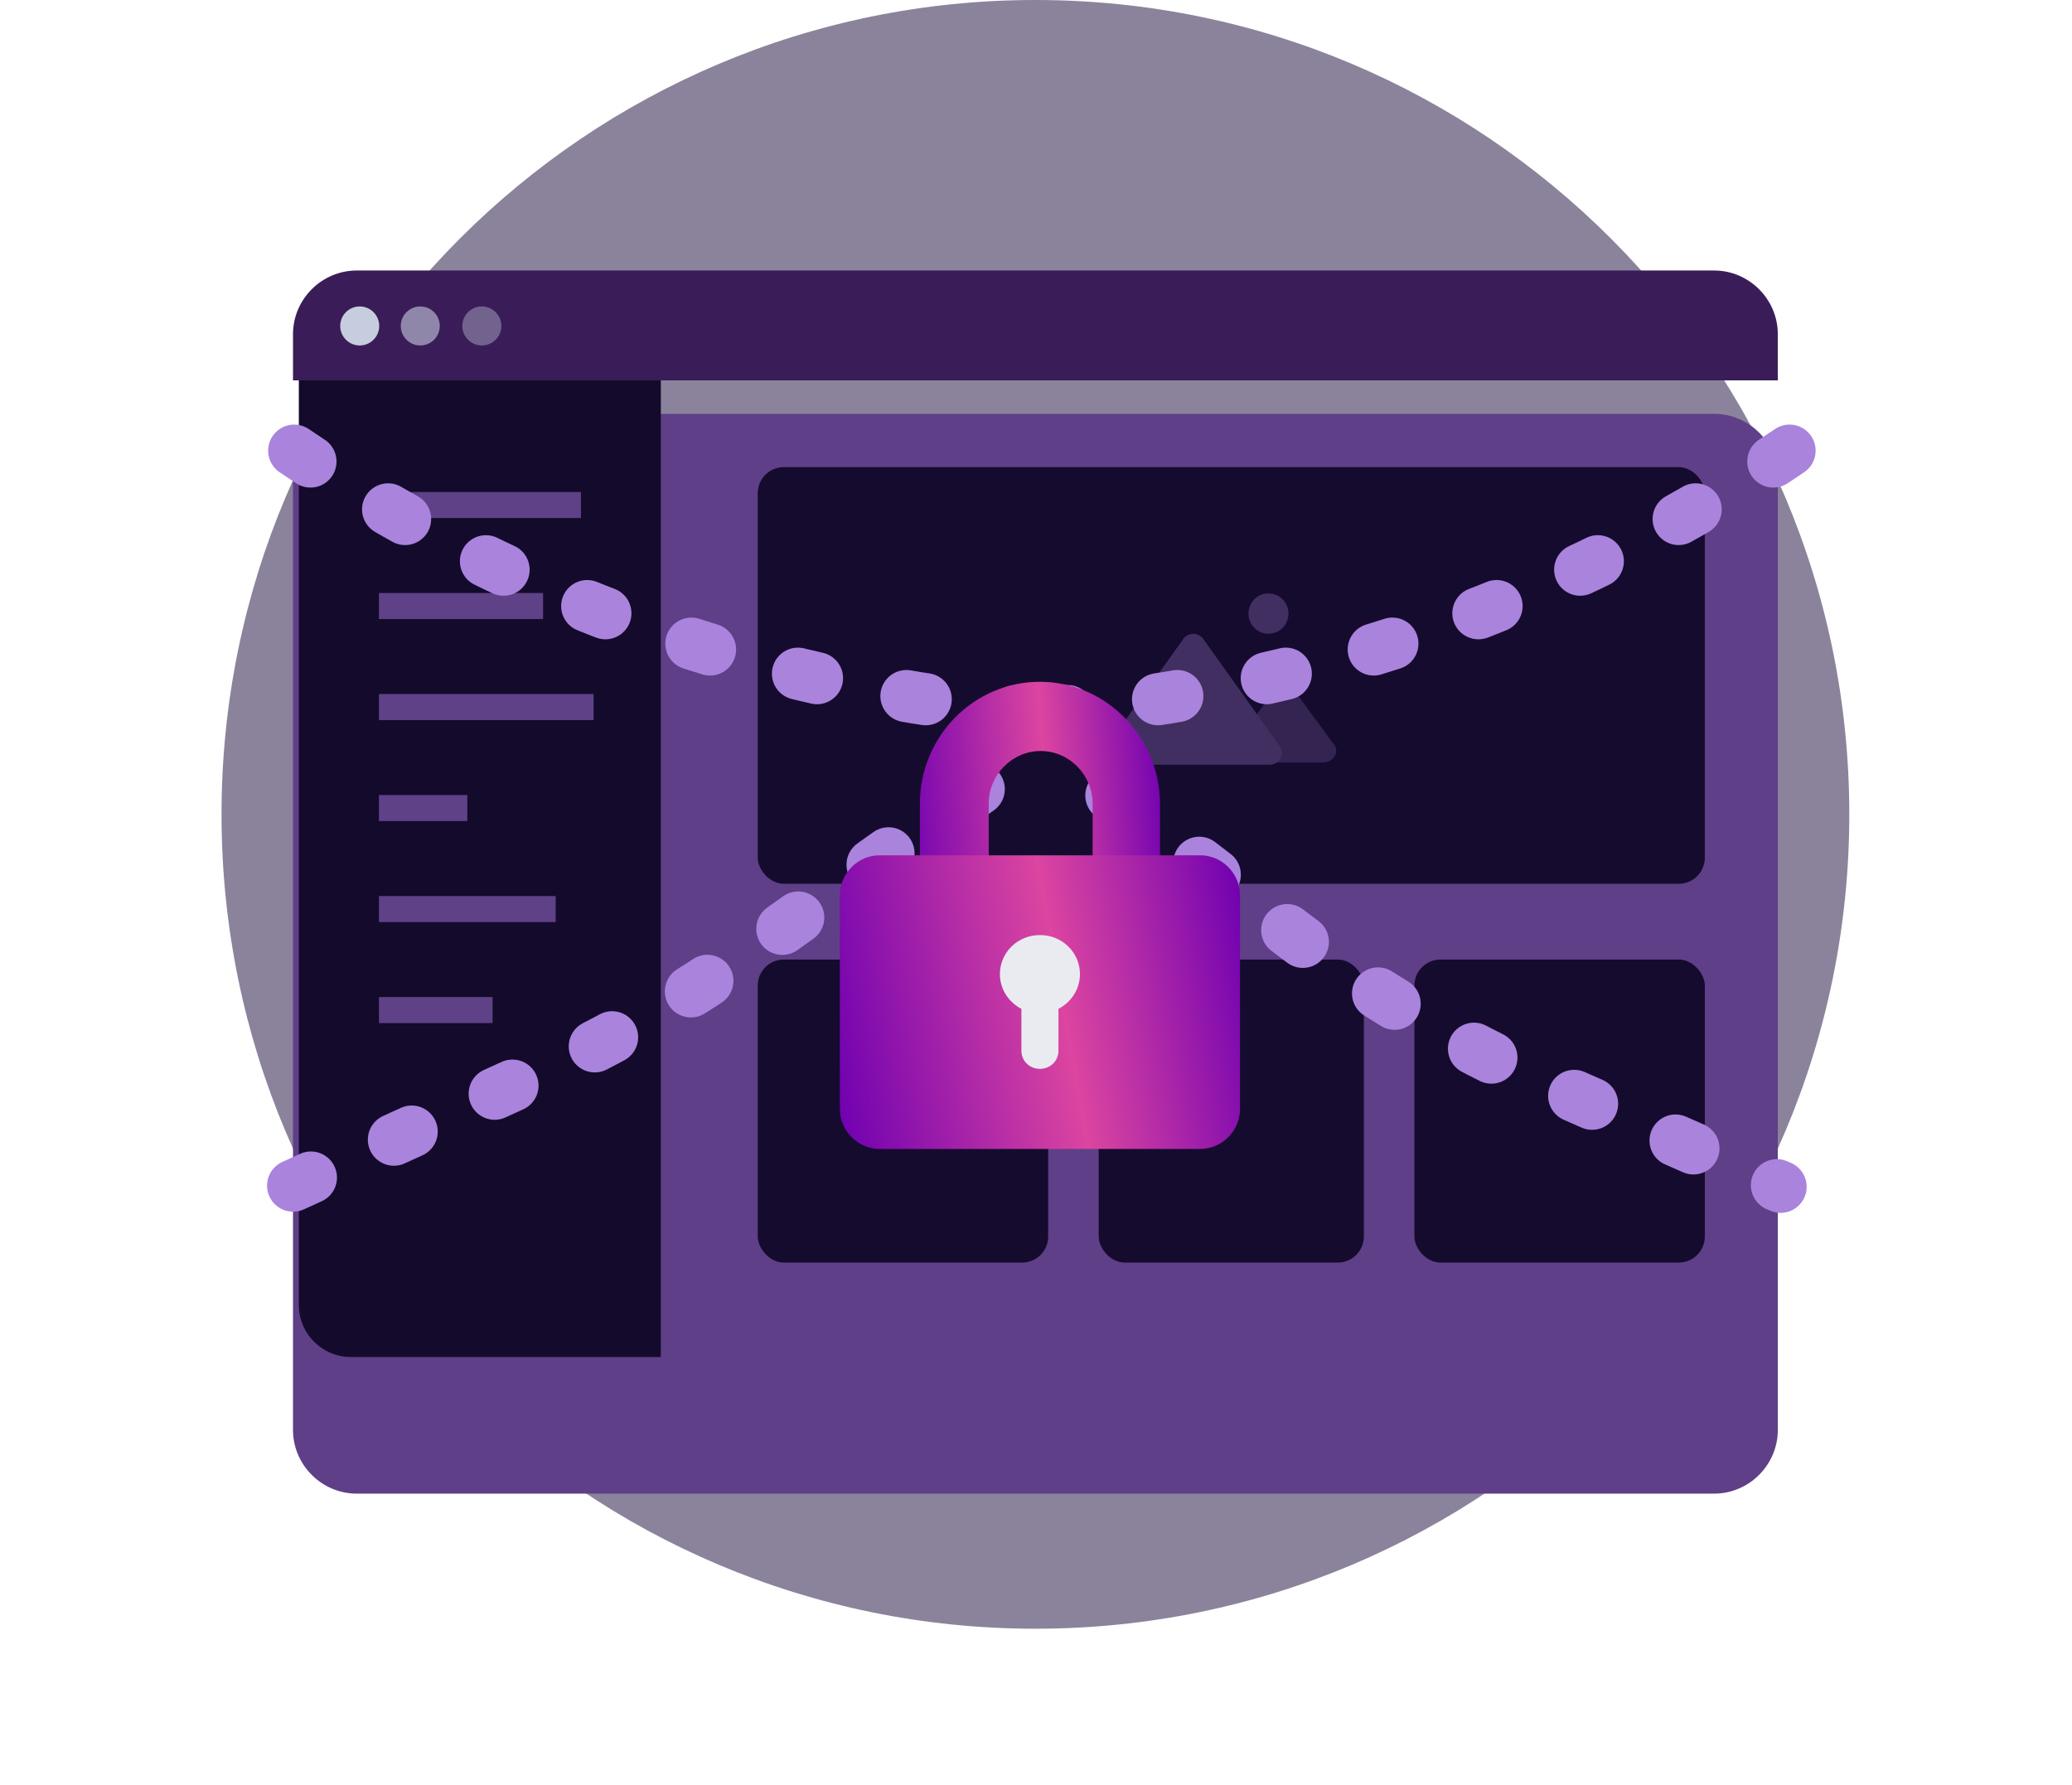 <svg width="159" height="137" viewBox="0 0 159 137" fill="none" xmlns="http://www.w3.org/2000/svg">
<path d="M79.455 125C113.948 125 141.91 97.018 141.91 62.5C141.91 27.982 113.948 0 79.455 0C44.962 0 17 27.982 17 62.5C17 97.018 44.962 125 79.455 125Z" fill="#2D1E4A" fill-opacity="0.55"/>
<g filter="url(#filter0_d_5813_7011)">
<path d="M136.425 25.647V98.745C136.425 101.425 134.219 103.632 131.542 103.632H27.367C24.69 103.632 22.484 101.425 22.484 98.745V25.647C22.484 22.967 24.69 20.761 27.367 20.761H131.542C134.219 20.761 136.425 22.967 136.425 25.647Z" fill="#5F3F87"/>
</g>
<path d="M22.932 28.925H50.709V104.148H26.932C24.723 104.148 22.932 102.357 22.932 100.148V28.925Z" fill="#130A2C"/>
<rect x="58.148" y="35.852" width="72.674" height="31.977" rx="2" fill="#150B2E"/>
<g opacity="0.3">
<path d="M97.339 48.639C98.187 48.639 98.875 47.946 98.875 47.091C98.875 46.236 98.187 45.542 97.339 45.542C96.49 45.542 95.803 46.236 95.803 47.091C95.803 47.946 96.49 48.639 97.339 48.639Z" fill="#AA83DC"/>
<path d="M97.429 58.691H85.711C84.955 58.691 84.514 57.806 84.955 57.238L90.814 49.026C91.192 48.521 91.948 48.521 92.326 49.026L98.185 57.238C98.626 57.87 98.185 58.691 97.429 58.691Z" fill="#AA83DC"/>
<path opacity="0.7" d="M101.508 58.523H95.741C94.865 58.523 94.427 57.605 94.865 56.969L97.712 53.085C98.15 52.52 98.953 52.52 99.391 53.085L102.238 56.969C102.895 57.605 102.384 58.523 101.508 58.523Z" fill="#AA83DC"/>
</g>
<rect x="58.148" y="73.643" width="22.287" height="23.256" rx="2" fill="#150B2E"/>
<rect x="84.311" y="73.643" width="20.349" height="23.256" rx="2" fill="#150B2E"/>
<rect x="108.537" y="73.643" width="22.287" height="23.256" rx="2" fill="#150B2E"/>
<path d="M29.078 38.76H44.582" stroke="#5E4186" stroke-width="2" stroke-miterlimit="10"/>
<path d="M29.078 46.512H41.675" stroke="#5E4186" stroke-width="2" stroke-miterlimit="10"/>
<path d="M29.078 54.264H45.551" stroke="#5E4186" stroke-width="2" stroke-miterlimit="10"/>
<path d="M29.078 62.015H35.861" stroke="#5E4186" stroke-width="2" stroke-miterlimit="10"/>
<path d="M29.078 69.767H42.644" stroke="#5E4186" stroke-width="2" stroke-miterlimit="10"/>
<path d="M29.078 77.519H37.799" stroke="#5E4186" stroke-width="2" stroke-miterlimit="10"/>
<path d="M136.425 25.647V29.194H22.484V25.647C22.484 22.967 24.69 20.761 27.367 20.761H131.542C134.219 20.761 136.425 22.967 136.425 25.647Z" fill="#3A1D58"/>
<path d="M27.604 26.514C28.43 26.514 29.1 25.844 29.1 25.017C29.1 24.189 28.43 23.519 27.604 23.519C26.777 23.519 26.107 24.189 26.107 25.017C26.107 25.844 26.777 26.514 27.604 26.514Z" fill="#C6CDDF"/>
<path opacity="0.6" d="M32.25 26.514C33.077 26.514 33.747 25.844 33.747 25.017C33.747 24.189 33.077 23.519 32.25 23.519C31.424 23.519 30.754 24.189 30.754 25.017C30.754 25.844 31.424 26.514 32.25 26.514Z" fill="#C6CDDF"/>
<path opacity="0.4" d="M36.975 26.514C37.801 26.514 38.471 25.844 38.471 25.017C38.471 24.189 37.801 23.519 36.975 23.519C36.148 23.519 35.478 24.189 35.478 25.017C35.478 25.844 36.148 26.514 36.975 26.514Z" fill="#C6CDDF"/>
<path d="M85.281 61.047L98.633 71.274C104.89 76.066 111.698 80.095 118.91 83.273L136.638 91.085" stroke="#AA83DC" stroke-width="4" stroke-linecap="round" stroke-linejoin="round" stroke-dasharray="1.5 7"/>
<path d="M75.107 60.562L57.619 73.005C52.494 76.652 47.032 79.803 41.309 82.413L22.297 91.085" stroke="#AA83DC" stroke-width="4" stroke-linecap="round" stroke-linejoin="round" stroke-dasharray="1.5 7"/>
<path d="M80.436 54.748L84.287 54.295C103.401 52.046 121.691 45.221 137.606 34.399V34.399" stroke="#AA83DC" stroke-width="4" stroke-linecap="round" stroke-linejoin="round" stroke-dasharray="1.5 7"/>
<path d="M79.467 54.748L75.615 54.295C56.501 52.046 38.211 45.221 22.296 34.399V34.399" stroke="#AA83DC" stroke-width="4" stroke-linecap="round" stroke-linejoin="round" stroke-dasharray="1.5 7"/>
<path d="M86.486 83.057H73.23C71.769 83.057 70.59 81.857 70.59 80.372V61.694C70.59 56.495 74.746 52.326 79.802 52.326C84.857 52.326 89.013 56.553 89.013 61.694V80.429C89.069 81.857 87.89 83.057 86.486 83.057ZM75.87 77.744H83.846V61.694C83.846 59.466 82.048 57.638 79.858 57.638C77.667 57.638 75.87 59.466 75.87 61.694V77.744Z" fill="url(#paint0_linear_5813_7011)"/>
<path d="M92.103 88.178H67.501C65.83 88.178 64.447 86.788 64.447 85.108V68.713C64.447 67.033 65.83 65.642 67.501 65.642H92.103C93.773 65.642 95.156 67.033 95.156 68.713V85.108C95.156 86.788 93.773 88.178 92.103 88.178Z" fill="url(#paint1_linear_5813_7011)"/>
<path d="M82.872 74.761C82.872 75.927 82.19 76.926 81.223 77.425V80.645C81.223 81.422 80.597 82.032 79.801 82.032C79.005 82.032 78.38 81.422 78.38 80.645V77.425C77.413 76.926 76.731 75.927 76.731 74.761C76.731 73.096 78.095 71.764 79.801 71.764C81.507 71.764 82.872 73.096 82.872 74.761Z" fill="#EAEBF1"/>
<defs>
<filter id="filter0_d_5813_7011" x="0.484" y="9.761" width="157.939" height="126.871" filterUnits="userSpaceOnUse" color-interpolation-filters="sRGB">
<feFlood flood-opacity="0" result="BackgroundImageFix"/>
<feColorMatrix in="SourceAlpha" type="matrix" values="0 0 0 0 0 0 0 0 0 0 0 0 0 0 0 0 0 0 127 0" result="hardAlpha"/>
<feOffset dy="11"/>
<feGaussianBlur stdDeviation="11"/>
<feColorMatrix type="matrix" values="0 0 0 0 0 0 0 0 0 0 0 0 0 0 0 0 0 0 0.27 0"/>
<feBlend mode="normal" in2="BackgroundImageFix" result="effect1_dropShadow_5813_7011"/>
<feBlend mode="normal" in="SourceGraphic" in2="effect1_dropShadow_5813_7011" result="shape"/>
</filter>
<linearGradient id="paint0_linear_5813_7011" x1="89.015" y1="52.326" x2="68.312" y2="53.946" gradientUnits="userSpaceOnUse">
<stop stop-color="#6E00B1"/>
<stop offset="0.45" stop-color="#DC45A0"/>
<stop offset="1" stop-color="#6E00B1"/>
</linearGradient>
<linearGradient id="paint1_linear_5813_7011" x1="95.156" y1="65.642" x2="61.504" y2="71.628" gradientUnits="userSpaceOnUse">
<stop stop-color="#6E00B1"/>
<stop offset="0.45" stop-color="#DC45A0"/>
<stop offset="1" stop-color="#6E00B1"/>
</linearGradient>
</defs>
</svg>
